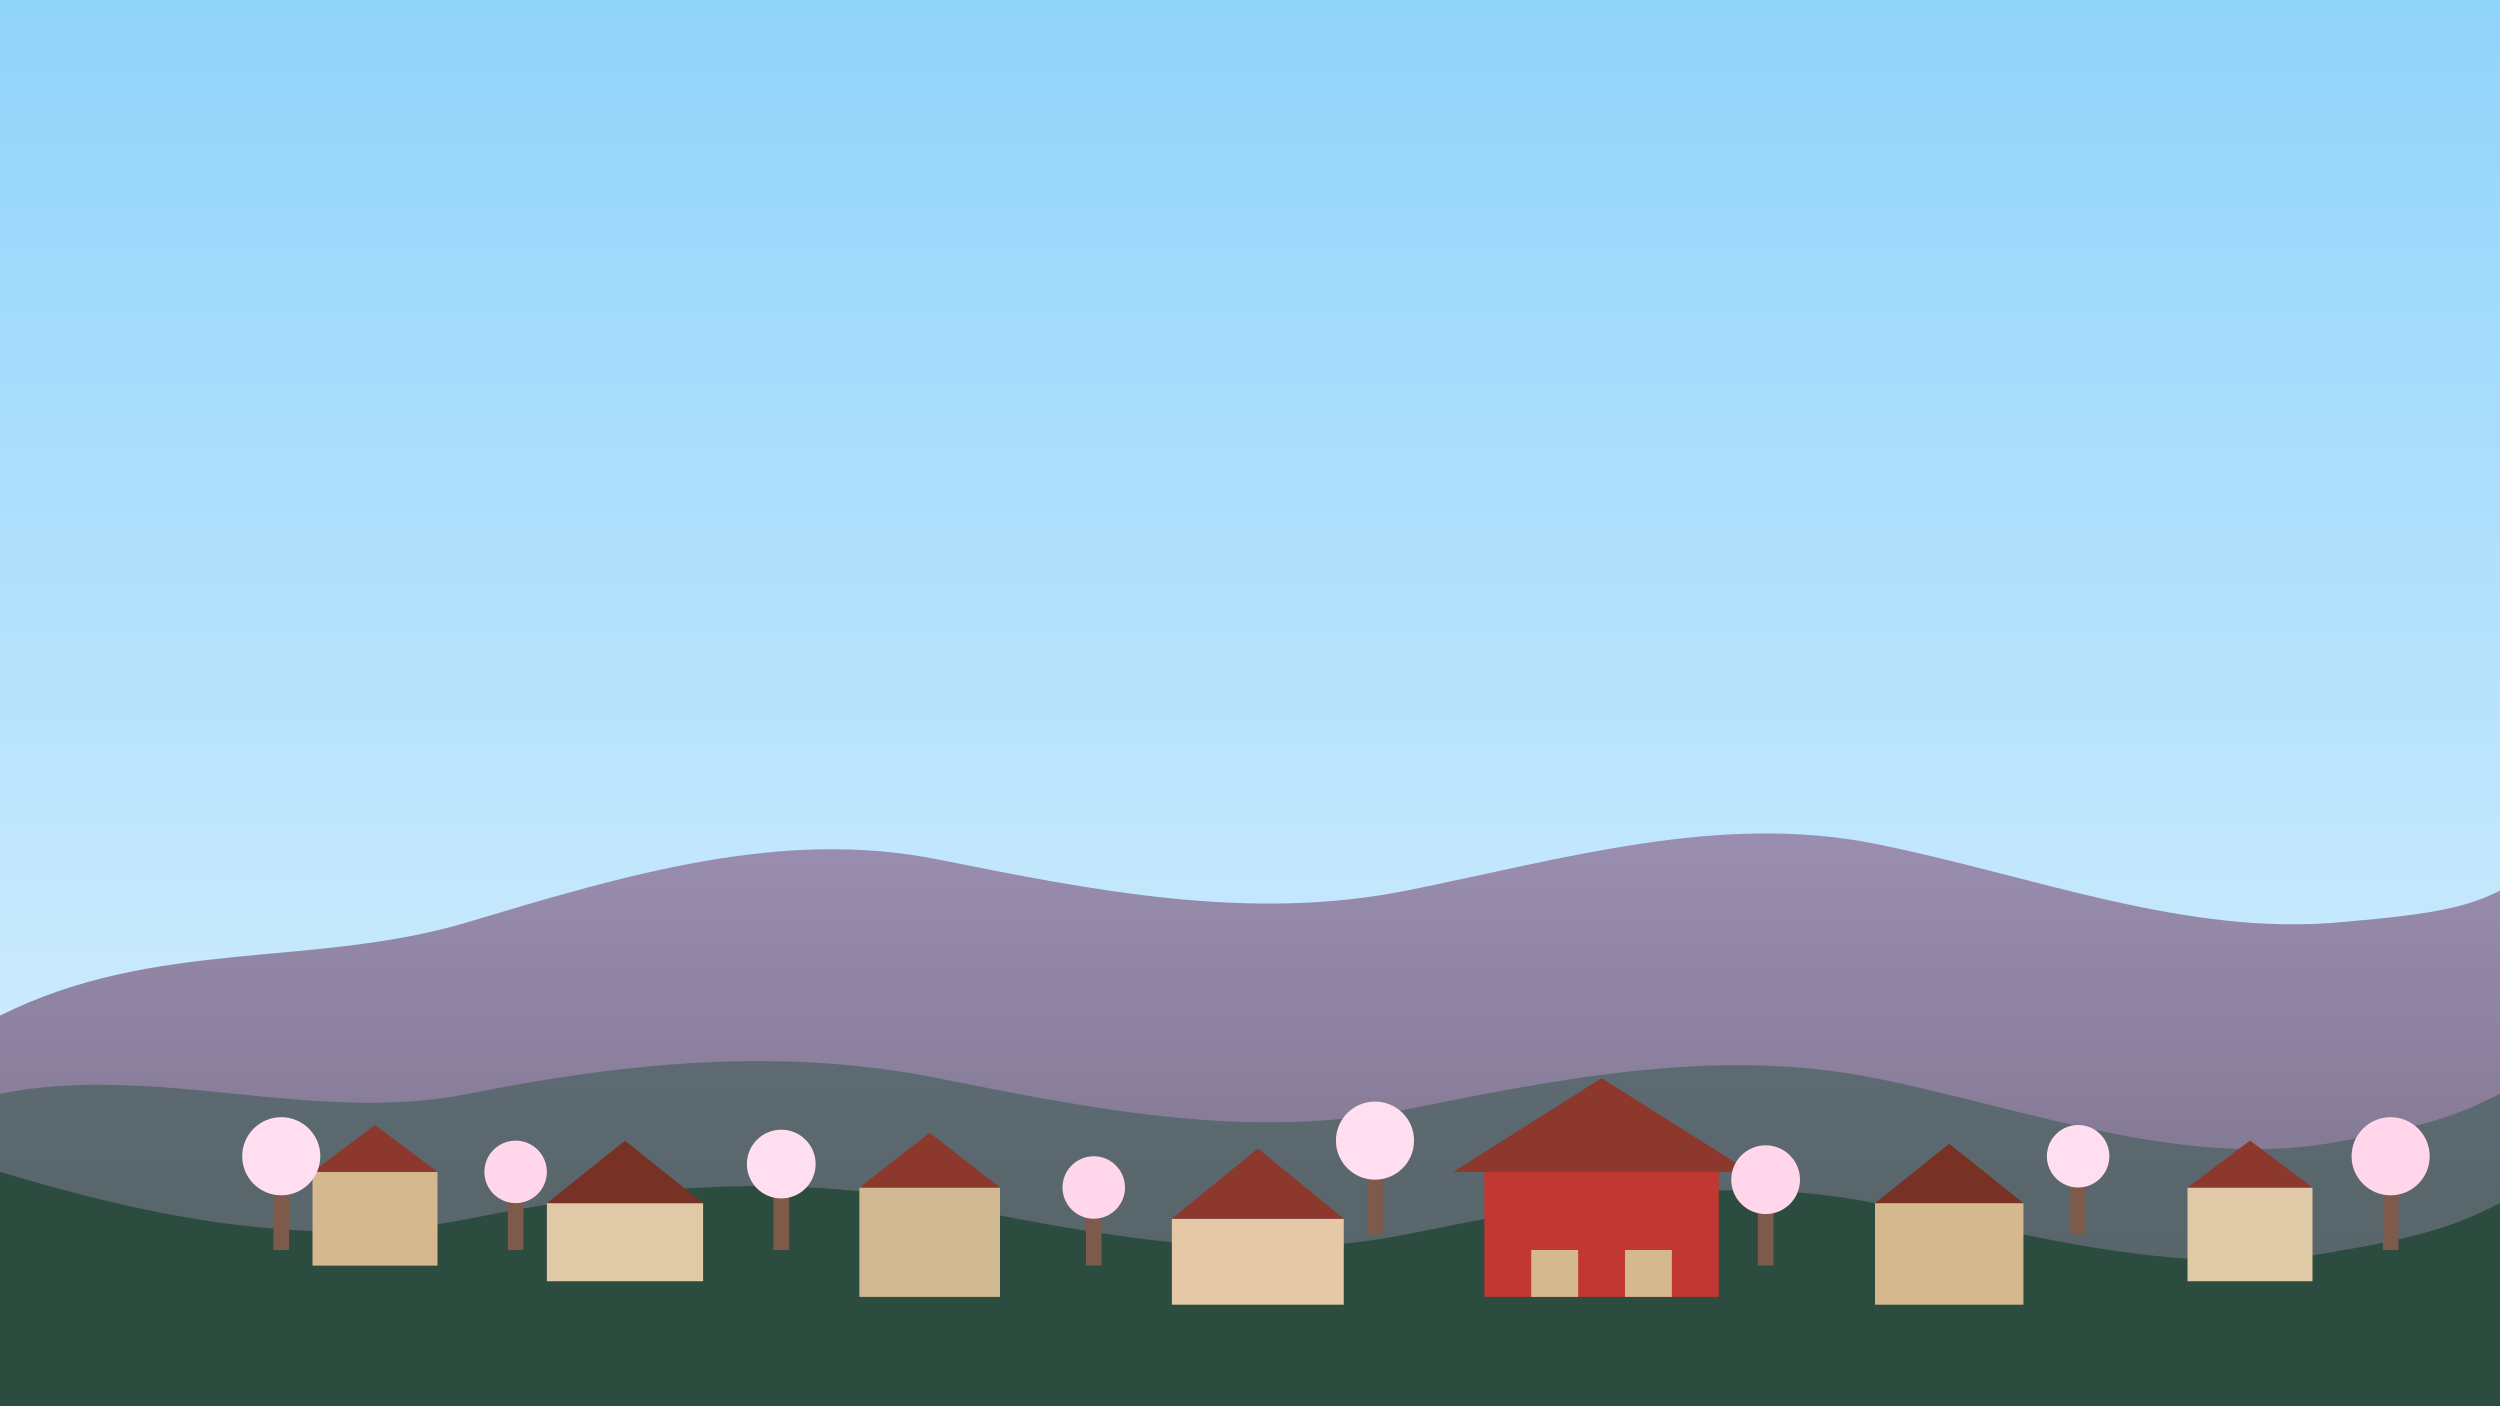 <?xml version="1.0" encoding="UTF-8"?>
<svg width="1600" height="900" viewBox="0 0 1600 900" xmlns="http://www.w3.org/2000/svg">
  <!-- Background gradient -->
  <defs>
    <linearGradient id="skyGradient" x1="0%" y1="0%" x2="0%" y2="100%">
      <stop offset="0%" style="stop-color:#91d4fa;stop-opacity:1" />
      <stop offset="100%" style="stop-color:#e0f2ff;stop-opacity:1" />
    </linearGradient>
    <linearGradient id="mountainGradient" x1="0%" y1="0%" x2="0%" y2="100%">
      <stop offset="0%" style="stop-color:#8d6b94;stop-opacity:1" />
      <stop offset="100%" style="stop-color:#483248;stop-opacity:1" />
    </linearGradient>
  </defs>
  
  <!-- Sky background -->
  <rect width="1600" height="900" fill="url(#skyGradient)" />
  
  <!-- Distant mountains -->
  <path d="M0,900 L0,650 C100,600 200,620 300,590 C400,560 500,530 600,550 C700,570 800,590 900,570 C1000,550 1100,520 1200,540 C1300,560 1400,600 1500,590 C1560,585 1580,580 1600,570 L1600,900 Z" fill="url(#mountainGradient)" opacity="0.7" />
  
  <!-- Mid-distance hills -->
  <path d="M0,900 L0,700 C100,680 200,720 300,700 C400,680 500,670 600,690 C700,710 800,730 900,710 C1000,690 1100,670 1200,690 C1300,710 1400,750 1500,730 C1560,720 1580,710 1600,700 L1600,900 Z" fill="#3f5c56" opacity="0.6" />
  
  <!-- Foreground land - Japanese village scenery -->
  <path d="M0,900 L0,750 C100,780 200,800 300,780 C400,760 500,750 600,770 C700,790 800,810 900,790 C1000,770 1100,750 1200,770 C1300,790 1400,820 1500,800 C1560,790 1580,780 1600,770 L1600,900 Z" fill="#2b4c3f" />
  
  <!-- Village houses (simplified traditional Japanese style) -->
  <!-- House 1 -->
  <g transform="translate(200, 750)">
    <rect x="0" y="0" width="80" height="60" fill="#d6b88f" />
    <path d="M0,0 L40,-30 L80,0 Z" fill="#8c382c" />
  </g>
  
  <!-- House 2 -->
  <g transform="translate(350, 770)">
    <rect x="0" y="0" width="100" height="50" fill="#e0c9a6" />
    <path d="M0,0 L50,-40 L100,0 Z" fill="#783225" />
  </g>
  
  <!-- House 3 -->
  <g transform="translate(550, 760)">
    <rect x="0" y="0" width="90" height="70" fill="#d1b993" />
    <path d="M0,0 L45,-35 L90,0 Z" fill="#8c382c" />
  </g>
  
  <!-- House 4 -->
  <g transform="translate(750, 780)">
    <rect x="0" y="0" width="110" height="55" fill="#e5c9a6" />
    <path d="M0,0 L55,-45 L110,0 Z" fill="#8c382c" />
  </g>
  
  <!-- Traditional shrine/temple -->
  <g transform="translate(950, 720)">
    <rect x="0" y="30" width="150" height="80" fill="#c13832" />
    <path d="M-20,30 L75,-30 L170,30 Z" fill="#8c382c" />
    <rect x="30" y="80" width="30" height="30" fill="#d6b88f" />
    <rect x="90" y="80" width="30" height="30" fill="#d6b88f" />
  </g>
  
  <!-- House 5 -->
  <g transform="translate(1200, 770)">
    <rect x="0" y="0" width="95" height="65" fill="#d6b88f" />
    <path d="M0,0 L47.5,-38 L95,0 Z" fill="#783225" />
  </g>
  
  <!-- House 6 -->
  <g transform="translate(1400, 760)">
    <rect x="0" y="0" width="80" height="60" fill="#e0c9a6" />
    <path d="M0,0 L40,-30 L80,0 Z" fill="#8c382c" />
  </g>
  
  <!-- Cherry Blossom Trees -->
  <g transform="translate(150, 710)">
    <rect x="25" y="40" width="10" height="50" fill="#7d5a4a" />
    <ellipse cx="30" cy="30" rx="25" ry="25" fill="#ffdfef" />
  </g>
  
  <g transform="translate(300, 730)">
    <rect x="25" y="30" width="10" height="40" fill="#7d5a4a" />
    <ellipse cx="30" cy="20" rx="20" ry="20" fill="#ffd6ea" />
  </g>
  
  <g transform="translate(470, 720)">
    <rect x="25" y="35" width="10" height="45" fill="#7d5a4a" />
    <ellipse cx="30" cy="25" rx="22" ry="22" fill="#ffdfef" />
  </g>
  
  <g transform="translate(670, 740)">
    <rect x="25" y="30" width="10" height="40" fill="#7d5a4a" />
    <ellipse cx="30" cy="20" rx="20" ry="20" fill="#ffd6ea" />
  </g>
  
  <g transform="translate(850, 700)">
    <rect x="25" y="40" width="10" height="50" fill="#7d5a4a" />
    <ellipse cx="30" cy="30" rx="25" ry="25" fill="#ffdfef" />
  </g>
  
  <g transform="translate(1100, 730)">
    <rect x="25" y="35" width="10" height="45" fill="#7d5a4a" />
    <ellipse cx="30" cy="25" rx="22" ry="22" fill="#ffd6ea" />
  </g>
  
  <g transform="translate(1300, 720)">
    <rect x="25" y="30" width="10" height="40" fill="#7d5a4a" />
    <ellipse cx="30" cy="20" rx="20" ry="20" fill="#ffdfef" />
  </g>
  
  <g transform="translate(1500, 710)">
    <rect x="25" y="40" width="10" height="50" fill="#7d5a4a" />
    <ellipse cx="30" cy="30" rx="25" ry="25" fill="#ffd6ea" />
  </g>
</svg>